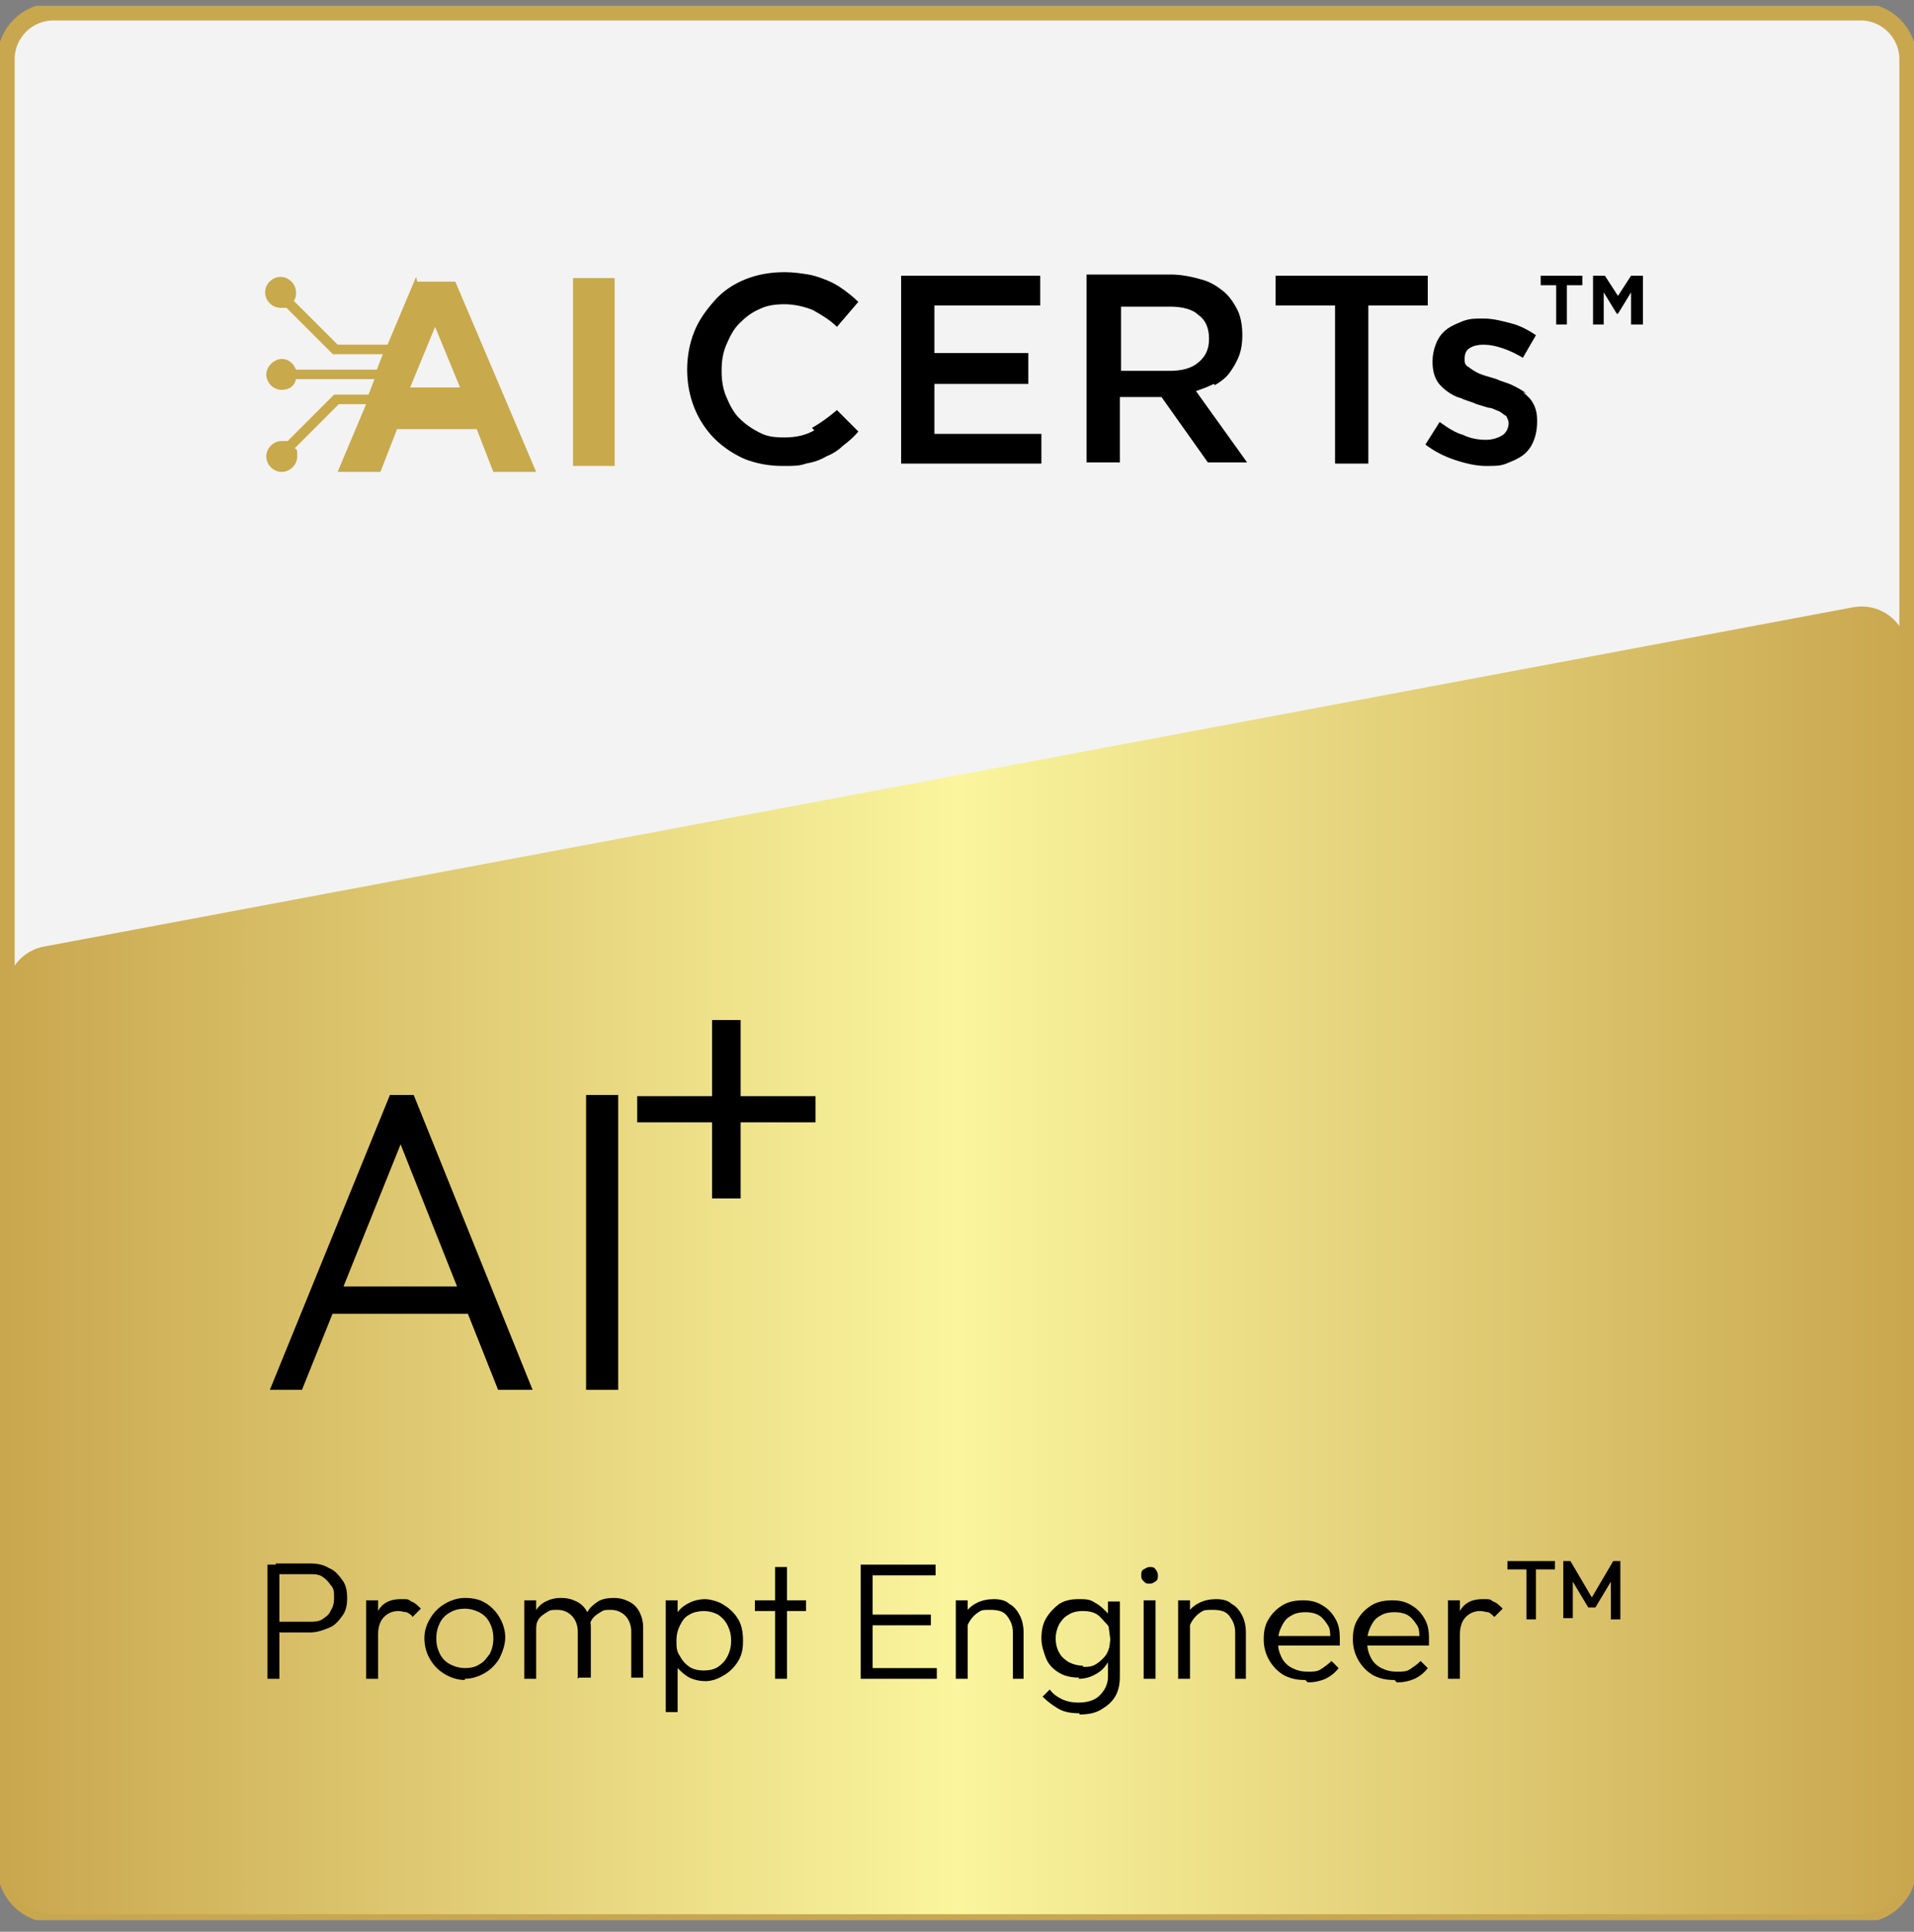 <svg width="110" height="111" viewBox="0 0 110 111" fill="none" xmlns="http://www.w3.org/2000/svg">
<rect x="0" y="0" width="110" height="111" fill="#808080" stroke="none"/>
<g clip-path="url(#clip0_8028_3905)">
<path d="M106.926 0.675H3.075C1.565 0.675 0.342 1.898 0.342 3.408V107.259C0.342 108.768 1.565 109.992 3.075 109.992H106.926C108.435 109.992 109.659 108.768 109.659 107.259V3.408C109.659 1.898 108.435 0.675 106.926 0.675Z" fill="#F3F3F3" stroke="#C9A74F" stroke-miterlimit="10"/>
<path d="M106.926 109.991H3.075C1.572 109.991 0.342 108.762 0.342 107.259V57.041C0.342 55.743 1.298 54.581 2.596 54.377L106.447 34.904C108.155 34.563 109.659 35.861 109.659 37.569V107.259C109.659 108.762 108.429 109.991 106.926 109.991Z" fill="url(#paint0_linear_8028_3905)"/>
<path d="M46.801 24.725C46.323 24.998 45.776 25.135 45.093 25.135C44.41 25.135 44.068 25.066 43.658 24.861C43.248 24.656 42.839 24.383 42.497 24.041C42.155 23.7 41.95 23.29 41.745 22.812C41.54 22.333 41.472 21.855 41.472 21.308C41.472 20.762 41.54 20.284 41.745 19.805C41.95 19.327 42.155 18.917 42.497 18.576C42.839 18.234 43.18 17.961 43.658 17.756C44.068 17.551 44.547 17.482 45.093 17.482C45.64 17.482 46.255 17.619 46.733 17.824C47.211 18.097 47.69 18.371 48.099 18.781L49.329 17.346C49.056 17.073 48.783 16.867 48.509 16.663C48.236 16.458 47.894 16.253 47.553 16.116C47.211 15.979 46.87 15.843 46.46 15.774C46.05 15.706 45.572 15.638 45.093 15.638C44.273 15.638 43.522 15.774 42.839 16.048C42.155 16.321 41.54 16.731 41.062 17.277C40.584 17.824 40.174 18.371 39.901 19.054C39.627 19.737 39.491 20.489 39.491 21.24C39.491 21.992 39.627 22.743 39.901 23.427C40.174 24.11 40.584 24.725 41.062 25.203C41.54 25.681 42.155 26.091 42.77 26.364C43.453 26.638 44.205 26.774 44.957 26.774C45.708 26.774 45.913 26.774 46.323 26.638C46.733 26.569 47.143 26.433 47.484 26.228C47.826 26.091 48.168 25.886 48.441 25.613C48.714 25.408 49.056 25.135 49.329 24.793L48.099 23.563C47.621 23.973 47.143 24.315 46.665 24.588L46.801 24.725Z" fill="black"/>
<path d="M53.702 22.06H59.099V20.284H53.702V17.551H59.782V15.843H51.789V26.638H59.851V24.93H53.702V22.06Z" fill="black"/>
<path d="M69.826 22.128C70.168 21.924 70.441 21.718 70.646 21.445C70.851 21.172 71.056 20.83 71.193 20.489C71.329 20.147 71.398 19.737 71.398 19.259C71.398 18.781 71.329 18.234 71.124 17.824C70.919 17.414 70.646 17.004 70.304 16.731C69.963 16.458 69.553 16.184 69.006 16.048C68.528 15.911 67.913 15.774 67.298 15.774H62.447V26.569H64.36V22.812H66.752L69.416 26.569H71.671L68.733 22.47C69.143 22.333 69.484 22.197 69.758 22.06L69.826 22.128ZM64.429 21.24V17.619H67.23C67.913 17.619 68.528 17.756 68.87 18.097C69.28 18.371 69.484 18.849 69.484 19.464C69.484 20.079 69.28 20.489 68.87 20.83C68.46 21.172 67.913 21.309 67.23 21.309H64.429V21.24Z" fill="black"/>
<path d="M73.311 17.551H76.727V26.638H78.64V17.551H82.056V15.843H73.311V17.551Z" fill="black"/>
<path d="M87.726 22.607C87.453 22.402 87.18 22.265 86.906 22.129C86.633 21.992 86.292 21.924 86.018 21.787C85.813 21.719 85.54 21.651 85.335 21.582C85.13 21.514 84.925 21.446 84.72 21.309C84.584 21.241 84.447 21.104 84.31 21.036C84.174 20.899 84.174 20.831 84.174 20.626C84.174 20.352 84.242 20.148 84.447 20.011C84.652 19.874 84.925 19.806 85.267 19.806C85.608 19.806 85.95 19.874 86.36 20.011C86.77 20.148 87.18 20.352 87.521 20.557L88.273 19.259C87.863 18.986 87.385 18.713 86.838 18.576C86.292 18.439 85.813 18.303 85.267 18.303C84.72 18.303 84.515 18.303 84.105 18.439C83.764 18.576 83.422 18.713 83.149 18.918C82.876 19.123 82.671 19.396 82.534 19.738C82.397 20.079 82.329 20.421 82.329 20.762C82.329 21.172 82.397 21.514 82.534 21.787C82.671 22.061 82.876 22.265 83.149 22.47C83.422 22.675 83.695 22.812 83.969 22.88C84.242 23.017 84.584 23.085 84.857 23.222C85.062 23.29 85.335 23.359 85.54 23.427C85.745 23.427 85.95 23.564 86.155 23.632C86.292 23.7 86.428 23.837 86.565 23.905C86.633 24.042 86.702 24.178 86.702 24.315C86.702 24.588 86.565 24.862 86.36 24.998C86.155 25.135 85.813 25.272 85.403 25.272C84.993 25.272 84.515 25.203 84.105 24.998C83.627 24.862 83.217 24.588 82.739 24.247L81.919 25.545C82.466 25.955 83.012 26.228 83.627 26.433C84.242 26.638 84.857 26.775 85.403 26.775C85.95 26.775 86.223 26.775 86.565 26.638C86.906 26.502 87.248 26.365 87.521 26.16C87.795 25.955 88 25.682 88.136 25.34C88.273 24.998 88.341 24.657 88.341 24.178C88.341 23.769 88.273 23.495 88.136 23.222C88 22.949 87.795 22.744 87.521 22.539L87.726 22.607Z" fill="black"/>
<path d="M23.913 15.911L22.273 19.805H19.404L16.876 17.278C17.012 17.141 17.012 16.936 17.012 16.799C17.012 16.321 16.602 15.911 16.124 15.911C15.646 15.911 15.236 16.321 15.236 16.799C15.236 17.278 15.646 17.688 16.124 17.688C16.602 17.688 16.329 17.688 16.466 17.688L19.13 20.352H22L21.658 21.24H17.012C16.876 20.899 16.602 20.625 16.192 20.625C15.782 20.625 15.304 21.035 15.304 21.514C15.304 21.992 15.714 22.402 16.192 22.402C16.671 22.402 16.944 22.128 17.012 21.787H21.522L21.18 22.675H19.199L16.534 25.34C16.466 25.34 16.329 25.34 16.192 25.34C15.714 25.34 15.304 25.75 15.304 26.228C15.304 26.706 15.714 27.116 16.192 27.116C16.671 27.116 17.081 26.706 17.081 26.228C17.081 25.75 17.081 25.886 16.944 25.75L19.472 23.222H21.043L19.404 27.116H21.863L22.82 24.657H27.397L28.354 27.116H30.814L26.168 16.184H23.981L23.913 15.911ZM23.571 22.265L25.006 18.781L26.441 22.265H23.571Z" fill="#C8A94C"/>
<path d="M35.323 15.979H32.932V26.774H35.323V15.979Z" fill="#C8A94C"/>
<path d="M88.546 16.389H89.435V18.644H90.049V16.389H90.938V15.843H88.546V16.389Z" fill="black"/>
<path d="M93.739 15.843L92.987 17.004L92.236 15.843H91.553V18.644H92.168V16.799L92.919 18.029H92.987L93.739 16.799V18.644H94.422V15.843H93.739Z" fill="black"/>
<path d="M15.373 96.463V89.904H16.056V96.463H15.373ZM15.851 93.799V93.184H17.764C18.037 93.184 18.31 93.184 18.515 93.047C18.72 92.91 18.925 92.774 18.994 92.569C19.13 92.364 19.199 92.159 19.199 91.817C19.199 91.476 19.199 91.271 18.994 91.066C18.857 90.861 18.72 90.724 18.515 90.588C18.31 90.451 18.037 90.451 17.764 90.451H15.851V89.836H17.832C18.242 89.836 18.584 89.904 18.925 90.109C19.267 90.246 19.472 90.519 19.677 90.793C19.882 91.066 19.95 91.407 19.95 91.817C19.95 92.227 19.882 92.569 19.677 92.842C19.472 93.115 19.267 93.389 18.925 93.525C18.584 93.662 18.242 93.799 17.832 93.799H15.851Z" fill="black"/>
<path d="M21.044 96.463V91.954H21.727V96.463H21.044ZM21.727 93.867L21.453 93.731C21.453 93.184 21.59 92.706 21.863 92.364C22.137 92.022 22.547 91.886 23.025 91.886C23.503 91.886 23.435 91.886 23.64 92.022C23.845 92.091 23.981 92.227 24.186 92.432L23.708 92.911C23.64 92.774 23.503 92.706 23.366 92.637C23.23 92.637 23.093 92.569 22.888 92.569C22.547 92.569 22.273 92.706 22.068 92.911C21.863 93.116 21.727 93.457 21.727 93.935V93.867Z" fill="black"/>
<path d="M26.714 96.532C26.304 96.532 25.894 96.395 25.553 96.19C25.211 95.985 24.938 95.712 24.733 95.37C24.528 95.029 24.391 94.619 24.391 94.14C24.391 93.662 24.528 93.32 24.733 92.979C24.938 92.637 25.211 92.364 25.553 92.159C25.894 91.954 26.304 91.817 26.714 91.817C27.124 91.817 27.534 91.886 27.876 92.091C28.217 92.296 28.491 92.569 28.695 92.911C28.9 93.252 29.037 93.662 29.037 94.072C29.037 94.482 28.9 94.892 28.695 95.302C28.491 95.644 28.217 95.917 27.876 96.122C27.534 96.327 27.124 96.463 26.714 96.463V96.532ZM26.714 95.848C27.056 95.848 27.329 95.78 27.534 95.644C27.807 95.507 27.944 95.302 28.149 95.029C28.285 94.755 28.354 94.482 28.354 94.14C28.354 93.799 28.285 93.525 28.149 93.252C28.012 92.979 27.807 92.774 27.534 92.637C27.261 92.501 26.987 92.432 26.714 92.432C26.441 92.432 26.099 92.501 25.894 92.637C25.621 92.774 25.416 92.979 25.279 93.252C25.143 93.525 25.074 93.799 25.074 94.14C25.074 94.482 25.143 94.755 25.279 95.029C25.416 95.302 25.621 95.507 25.894 95.644C26.168 95.78 26.441 95.848 26.714 95.848Z" fill="black"/>
<path d="M30.13 96.463V91.954H30.814V96.463H30.13ZM33.205 96.463V93.73C33.205 93.389 33.068 93.047 32.863 92.842C32.658 92.637 32.385 92.501 32.043 92.501C31.702 92.501 31.634 92.501 31.428 92.637C31.224 92.774 31.087 92.842 30.95 93.047C30.814 93.252 30.814 93.457 30.814 93.662L30.54 93.525C30.54 93.184 30.609 92.911 30.745 92.637C30.882 92.364 31.087 92.159 31.36 92.022C31.634 91.886 31.907 91.817 32.248 91.817C32.59 91.817 32.863 91.886 33.137 92.022C33.41 92.159 33.615 92.364 33.752 92.637C33.888 92.911 33.956 93.184 33.956 93.525V96.395H33.273L33.205 96.463ZM36.279 96.463V93.73C36.279 93.389 36.143 93.047 35.938 92.842C35.733 92.637 35.46 92.501 35.118 92.501C34.776 92.501 34.708 92.501 34.503 92.637C34.298 92.774 34.161 92.842 34.025 93.047C33.888 93.252 33.888 93.457 33.888 93.662L33.478 93.525C33.478 93.184 33.615 92.911 33.752 92.637C33.888 92.364 34.161 92.159 34.366 92.022C34.571 91.886 34.913 91.817 35.255 91.817C35.596 91.817 35.87 91.886 36.143 92.022C36.416 92.159 36.621 92.364 36.758 92.637C36.894 92.911 36.963 93.184 36.963 93.525V96.395H36.279V96.463Z" fill="black"/>
<path d="M38.261 98.376V91.954H38.944V93.116L38.807 94.209L38.944 95.302V98.376H38.261ZM40.584 96.6C40.242 96.6 39.901 96.532 39.627 96.395C39.354 96.258 39.149 96.053 38.944 95.849C38.739 95.575 38.671 95.302 38.602 94.96V93.525C38.602 93.184 38.739 92.911 38.944 92.637C39.149 92.364 39.354 92.227 39.627 92.091C39.901 91.954 40.242 91.886 40.515 91.886C40.789 91.886 41.335 92.022 41.609 92.227C41.95 92.432 42.224 92.706 42.428 93.047C42.633 93.389 42.702 93.799 42.702 94.277C42.702 94.755 42.633 95.097 42.428 95.439C42.224 95.78 41.95 96.053 41.609 96.258C41.267 96.463 40.925 96.6 40.515 96.6H40.584ZM40.447 95.985C40.789 95.985 41.062 95.917 41.267 95.78C41.472 95.644 41.677 95.439 41.813 95.165C41.95 94.892 42.019 94.619 42.019 94.277C42.019 93.935 41.95 93.662 41.813 93.389C41.677 93.116 41.472 92.911 41.267 92.774C40.994 92.637 40.72 92.569 40.447 92.569C40.174 92.569 39.832 92.637 39.627 92.774C39.354 92.911 39.217 93.116 39.081 93.389C38.944 93.662 38.876 93.935 38.876 94.277C38.876 94.619 38.876 94.892 39.081 95.165C39.217 95.439 39.422 95.644 39.627 95.78C39.832 95.917 40.105 95.985 40.447 95.985Z" fill="black"/>
<path d="M43.385 92.569V91.954H46.323V92.569H43.385ZM44.546 96.463V90.041H45.23V96.463H44.546Z" fill="black"/>
<path d="M49.466 96.463V89.904H50.149V96.463H49.466ZM49.944 90.519V89.904H53.77V90.519H49.944ZM49.944 93.389V92.774H53.497V93.389H49.944ZM49.944 96.463V95.848H53.839V96.463H49.944Z" fill="black"/>
<path d="M54.932 96.463V91.954H55.615V96.463H54.932ZM58.211 96.463V93.799C58.211 93.389 58.075 93.116 57.87 92.842C57.665 92.569 57.323 92.501 56.913 92.501C56.503 92.501 56.435 92.501 56.23 92.637C56.025 92.774 55.888 92.911 55.752 93.116C55.615 93.32 55.547 93.525 55.547 93.799L55.273 93.594C55.273 93.252 55.342 92.979 55.478 92.706C55.615 92.432 55.888 92.227 56.161 92.091C56.435 91.954 56.776 91.886 57.118 91.886C57.46 91.886 57.801 91.954 58.006 92.159C58.279 92.296 58.484 92.569 58.621 92.842C58.758 93.116 58.826 93.457 58.826 93.731V96.463H58.143H58.211Z" fill="black"/>
<path d="M62.037 96.395C61.627 96.395 61.217 96.327 60.875 96.122C60.534 95.917 60.261 95.644 60.124 95.302C59.987 94.96 59.851 94.55 59.851 94.14C59.851 93.731 59.919 93.32 60.124 92.979C60.329 92.637 60.602 92.364 60.875 92.159C61.217 91.954 61.559 91.886 61.969 91.886C62.379 91.886 62.652 91.886 62.925 92.091C63.198 92.227 63.403 92.432 63.608 92.637C63.813 92.842 63.882 93.184 63.882 93.525V94.824C63.882 95.165 63.745 95.439 63.54 95.712C63.335 95.985 63.13 96.122 62.857 96.258C62.584 96.395 62.31 96.463 61.969 96.463L62.037 96.395ZM62.037 98.445C61.559 98.445 61.149 98.376 60.807 98.171C60.465 97.966 60.192 97.761 59.919 97.488L60.329 97.078C60.534 97.352 60.739 97.488 61.012 97.625C61.285 97.761 61.627 97.83 61.969 97.83C62.515 97.83 62.925 97.693 63.198 97.42C63.472 97.147 63.677 96.805 63.677 96.327V95.234L63.813 94.209L63.677 93.184V92.022H64.36V96.327C64.36 96.737 64.292 97.147 64.087 97.488C63.882 97.83 63.608 98.035 63.267 98.24C62.925 98.445 62.515 98.513 62.037 98.513V98.445ZM62.242 95.78C62.515 95.78 62.788 95.78 63.062 95.575C63.267 95.439 63.472 95.234 63.608 95.029C63.745 94.755 63.813 94.482 63.813 94.14C63.813 93.799 63.813 93.525 63.608 93.32C63.403 93.116 63.267 92.911 63.062 92.774C62.857 92.637 62.584 92.569 62.242 92.569C61.9 92.569 61.627 92.637 61.422 92.774C61.149 92.911 61.012 93.116 60.875 93.32C60.739 93.594 60.67 93.867 60.67 94.14C60.67 94.414 60.739 94.755 60.875 94.96C61.012 95.234 61.217 95.37 61.422 95.507C61.695 95.644 61.969 95.712 62.242 95.712V95.78Z" fill="black"/>
<path d="M66.068 90.998C65.931 90.998 65.863 90.998 65.727 90.861C65.59 90.724 65.59 90.656 65.59 90.519C65.59 90.383 65.59 90.246 65.727 90.178C65.863 90.109 65.931 90.041 66.068 90.041C66.205 90.041 66.341 90.041 66.41 90.178C66.478 90.246 66.546 90.383 66.546 90.519C66.546 90.656 66.546 90.793 66.41 90.861C66.341 90.929 66.205 90.998 66.068 90.998ZM65.727 96.463V91.954H66.41V96.463H65.727Z" fill="black"/>
<path d="M67.708 96.463V91.954H68.391V96.463H67.708ZM70.987 96.463V93.799C70.987 93.389 70.851 93.116 70.646 92.842C70.441 92.569 70.099 92.501 69.689 92.501C69.279 92.501 69.211 92.501 69.006 92.637C68.801 92.774 68.665 92.911 68.528 93.116C68.391 93.32 68.323 93.525 68.323 93.799L68.05 93.594C68.05 93.252 68.118 92.979 68.255 92.706C68.391 92.432 68.665 92.227 68.938 92.091C69.211 91.954 69.553 91.886 69.894 91.886C70.236 91.886 70.578 91.954 70.782 92.159C71.056 92.296 71.261 92.569 71.397 92.842C71.534 93.116 71.602 93.457 71.602 93.731V96.463H70.919H70.987Z" fill="black"/>
<path d="M75.019 96.532C74.54 96.532 74.199 96.463 73.789 96.258C73.447 96.053 73.174 95.78 72.969 95.439C72.764 95.097 72.627 94.687 72.627 94.209C72.627 93.731 72.696 93.389 72.901 93.047C73.106 92.706 73.379 92.432 73.721 92.227C74.062 92.022 74.472 91.954 74.882 91.954C75.292 91.954 75.634 92.022 75.975 92.227C76.317 92.432 76.522 92.637 76.727 92.979C76.932 93.321 77 93.662 77 94.14C77 94.619 77 94.277 77 94.345C77 94.345 77 94.482 77 94.55H73.106V94.004H76.659L76.454 94.209C76.454 93.867 76.454 93.594 76.317 93.389C76.18 93.184 76.044 92.979 75.839 92.842C75.634 92.706 75.36 92.637 75.019 92.637C74.677 92.637 74.404 92.706 74.199 92.842C73.926 92.979 73.789 93.184 73.652 93.457C73.516 93.731 73.447 94.004 73.447 94.345C73.447 94.687 73.516 94.96 73.652 95.234C73.789 95.507 73.994 95.712 74.267 95.849C74.54 95.985 74.814 96.053 75.155 96.053C75.497 96.053 75.702 96.053 75.907 95.917C76.112 95.78 76.317 95.644 76.522 95.439L76.932 95.849C76.727 96.122 76.454 96.327 76.18 96.463C75.839 96.6 75.565 96.668 75.155 96.668L75.019 96.532Z" fill="black"/>
<path d="M80.143 96.532C79.665 96.532 79.323 96.463 78.913 96.258C78.571 96.053 78.298 95.78 78.093 95.439C77.888 95.097 77.751 94.687 77.751 94.209C77.751 93.731 77.82 93.389 78.025 93.047C78.23 92.706 78.503 92.432 78.845 92.227C79.186 92.022 79.596 91.954 80.006 91.954C80.416 91.954 80.758 92.022 81.099 92.227C81.441 92.432 81.646 92.637 81.851 92.979C82.056 93.321 82.124 93.662 82.124 94.14C82.124 94.619 82.124 94.277 82.124 94.345C82.124 94.345 82.124 94.482 82.124 94.55H78.23V94.004H81.782L81.578 94.209C81.578 93.867 81.578 93.594 81.441 93.389C81.304 93.184 81.168 92.979 80.963 92.842C80.758 92.706 80.484 92.637 80.143 92.637C79.801 92.637 79.528 92.706 79.323 92.842C79.05 92.979 78.913 93.184 78.776 93.457C78.64 93.731 78.571 94.004 78.571 94.345C78.571 94.687 78.64 94.96 78.776 95.234C78.913 95.507 79.118 95.712 79.391 95.849C79.665 95.985 79.938 96.053 80.279 96.053C80.621 96.053 80.826 96.053 81.031 95.917C81.236 95.78 81.441 95.644 81.646 95.439L82.056 95.849C81.851 96.122 81.578 96.327 81.304 96.463C80.963 96.6 80.689 96.668 80.279 96.668L80.143 96.532Z" fill="black"/>
<path d="M83.217 96.463V91.954H83.9V96.463H83.217ZM83.9 93.867L83.627 93.731C83.627 93.184 83.764 92.706 84.037 92.364C84.311 92.022 84.72 91.886 85.199 91.886C85.677 91.886 85.609 91.886 85.814 92.022C86.019 92.091 86.155 92.227 86.36 92.432L85.882 92.911C85.745 92.774 85.677 92.706 85.54 92.637C85.404 92.637 85.267 92.569 85.062 92.569C84.72 92.569 84.447 92.706 84.242 92.911C84.037 93.116 83.9 93.457 83.9 93.935V93.867Z" fill="black"/>
<path d="M86.633 90.177V89.699H89.366V90.177H86.633ZM87.727 93.047V89.767H88.273V93.047H87.727Z" fill="black"/>
<path d="M89.845 93.047V89.699H90.255L91.621 92.022H91.348L92.714 89.699H93.124V93.047H92.578V90.656H92.714L91.689 92.364H91.279L90.255 90.656H90.391V92.979H89.845V93.047Z" fill="black"/>
<path d="M15.509 79.861L22.41 62.917H23.776L30.609 79.861H28.627L22.683 64.898H23.366L17.354 79.861H15.441H15.509ZM18.652 75.488V73.917H27.534V75.488H18.652Z" fill="black"/>
<path d="M33.683 79.861V62.917H35.528V79.861H33.683Z" fill="black"/>
<path d="M40.925 68.861H42.565V64.488H46.87V62.985H42.565V58.612H40.925V62.985H36.621V64.488H40.925V68.861Z" fill="black"/>
</g>
<defs>
<linearGradient id="paint0_linear_8028_3905" x1="0.342" y1="72.414" x2="109.659" y2="72.414" gradientUnits="userSpaceOnUse">
<stop stop-color="#C9A74F"/>
<stop offset="0.5" stop-color="#FAF59E"/>
<stop offset="1" stop-color="#C9A74F"/>
</linearGradient>
<clipPath id="clip0_8028_3905">
<rect width="110" height="110" fill="white" transform="translate(0 0.333)"/>
</clipPath>
</defs>
</svg>
